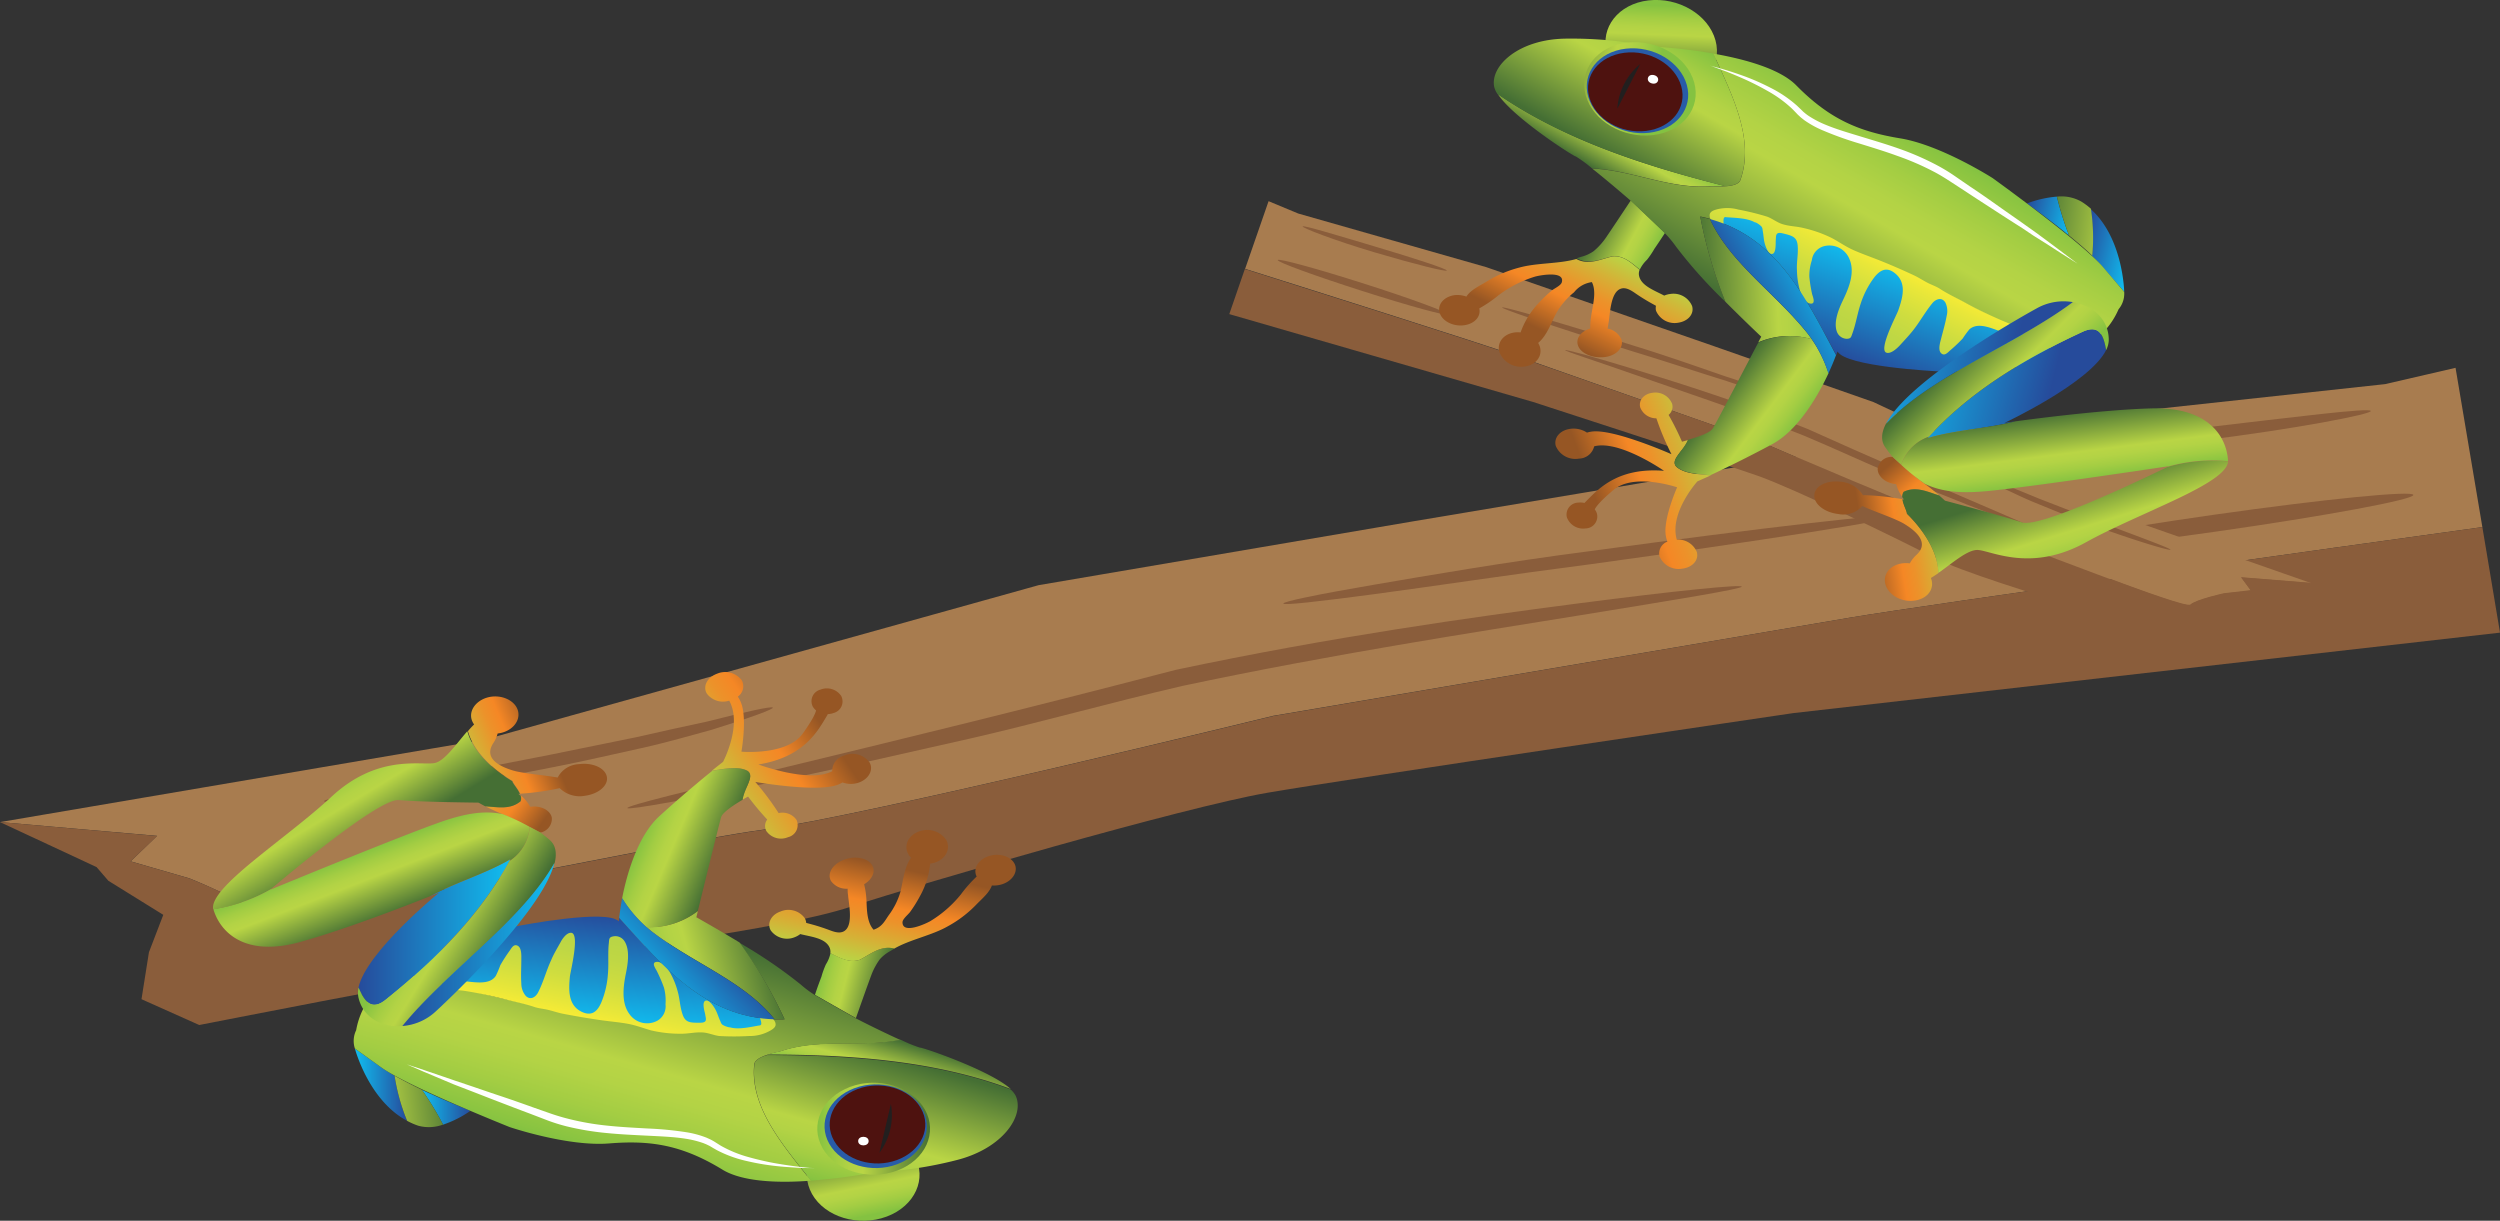 <svg id="Layer_1" data-name="Layer 1" xmlns="http://www.w3.org/2000/svg" xmlns:xlink="http://www.w3.org/1999/xlink" viewBox="0 0 372.8 182.04"><rect x="0" y="0" width="372.8" height="182.04" fill="#333333" stroke="none"/><defs><style>.cls-1{fill:#a87c4f;}.cls-2{fill:#8a5d3b;}.cls-3{fill:url(#linear-gradient);}.cls-4{fill:url(#linear-gradient-2);}.cls-5{fill:url(#linear-gradient-3);}.cls-6{fill:url(#linear-gradient-4);}.cls-7{fill:url(#linear-gradient-5);}.cls-8{fill:url(#linear-gradient-6);}.cls-9{fill:url(#linear-gradient-7);}.cls-10{fill:url(#linear-gradient-8);}.cls-11{fill:url(#linear-gradient-9);}.cls-12{fill:url(#linear-gradient-10);}.cls-13{fill:url(#linear-gradient-11);}.cls-14{fill:url(#linear-gradient-12);}.cls-15{fill:url(#linear-gradient-13);}.cls-16{fill:url(#linear-gradient-14);}.cls-17{fill:url(#linear-gradient-15);}.cls-18{fill:url(#linear-gradient-16);}.cls-19{fill:url(#linear-gradient-17);}.cls-20{fill:url(#radial-gradient);}.cls-21{fill:url(#radial-gradient-2);}.cls-22{fill:url(#linear-gradient-18);}.cls-23{fill:url(#linear-gradient-19);}.cls-24{fill:url(#linear-gradient-20);}.cls-25{fill:url(#linear-gradient-21);}.cls-26{fill:url(#linear-gradient-22);}.cls-27{fill:url(#linear-gradient-23);}.cls-28{fill:#221f1f;}.cls-29{fill:#fff;}.cls-30{fill:url(#linear-gradient-24);}.cls-31{fill:url(#linear-gradient-25);}.cls-32{fill:url(#linear-gradient-26);}.cls-33{fill:url(#linear-gradient-27);}.cls-34{fill:url(#linear-gradient-28);}.cls-35{fill:url(#linear-gradient-29);}.cls-36{fill:url(#linear-gradient-30);}.cls-37{fill:url(#linear-gradient-31);}.cls-38{fill:url(#linear-gradient-32);}.cls-39{fill:url(#linear-gradient-33);}.cls-40{fill:url(#linear-gradient-34);}.cls-41{fill:url(#linear-gradient-35);}.cls-42{fill:url(#linear-gradient-36);}.cls-43{fill:url(#linear-gradient-37);}.cls-44{fill:url(#linear-gradient-38);}.cls-45{fill:url(#linear-gradient-39);}.cls-46{fill:url(#linear-gradient-40);}.cls-47{fill:url(#radial-gradient-3);}.cls-48{fill:url(#radial-gradient-4);}.cls-49{fill:url(#linear-gradient-41);}.cls-50{fill:url(#linear-gradient-42);}.cls-51{fill:url(#linear-gradient-43);}.cls-52{fill:url(#linear-gradient-44);}.cls-53{fill:url(#linear-gradient-45);}.cls-54{fill:url(#linear-gradient-46);}</style><linearGradient id="linear-gradient" x1="-360.12" y1="-6.69" x2="-357.96" y2="3.89" gradientTransform="translate(-230.18 174.45) rotate(180)" gradientUnits="userSpaceOnUse"><stop offset="0" stop-color="#84c241"/><stop offset="0.02" stop-color="#89c441"/><stop offset="0.17" stop-color="#a3cd43"/><stop offset="0.3" stop-color="#b3d345"/><stop offset="0.4" stop-color="#b9d545"/><stop offset="1" stop-color="#456f34"/></linearGradient><linearGradient id="linear-gradient-2" x1="-362.17" y1="27.46" x2="-352.62" y2="29.84" gradientTransform="translate(-230.18 174.45) rotate(180)" gradientUnits="userSpaceOnUse"><stop offset="0" stop-color="#456f34"/><stop offset="0.6" stop-color="#b9d545"/><stop offset="0.7" stop-color="#b3d345"/><stop offset="0.83" stop-color="#a3cd43"/><stop offset="0.98" stop-color="#89c441"/><stop offset="1" stop-color="#84c241"/></linearGradient><linearGradient id="linear-gradient-3" x1="-360.94" y1="30.23" x2="-364.24" y2="45.02" gradientTransform="translate(-230.18 174.45) rotate(180)" gradientUnits="userSpaceOnUse"><stop offset="0" stop-color="#b9d545"/><stop offset="0.24" stop-color="#d5b136"/><stop offset="0.47" stop-color="#ec922a"/><stop offset="0.61" stop-color="#f58725"/><stop offset="1" stop-color="#965624"/></linearGradient><linearGradient id="linear-gradient-4" x1="-300.34" y1="9.35" x2="-293.09" y2="9.35" gradientTransform="translate(-230.18 174.45) rotate(180)" gradientUnits="userSpaceOnUse"><stop offset="0" stop-color="#264b9b"/><stop offset="1" stop-color="#10bef0"/></linearGradient><linearGradient id="linear-gradient-5" x1="-290.89" y1="12.71" x2="-283.1" y2="12.71" xlink:href="#linear-gradient-4"/><linearGradient id="linear-gradient-6" x1="-298.33" y1="10.89" x2="-279.72" y2="8.98" xlink:href="#linear-gradient-2"/><linearGradient id="linear-gradient-7" x1="-364.09" y1="19.34" x2="-362.08" y2="12.24" xlink:href="#linear-gradient-2"/><linearGradient id="linear-gradient-8" x1="-363.52" y1="16.69" x2="-357.82" y2="-3.42" xlink:href="#linear-gradient-2"/><linearGradient id="linear-gradient-9" x1="-328.51" y1="36.49" x2="-318.98" y2="2.85" xlink:href="#linear-gradient-2"/><linearGradient id="linear-gradient-10" x1="-318.25" y1="38.41" x2="-316.47" y2="22.16" xlink:href="#linear-gradient-4"/><linearGradient id="linear-gradient-11" x1="-8541.12" y1="35.48" x2="-8518.44" y2="35.48" gradientTransform="matrix(1, 0, 0, -1, 8594.57, 174.45)" xlink:href="#linear-gradient-4"/><linearGradient id="linear-gradient-12" x1="-299.58" y1="58.63" x2="-311.89" y2="63.77" xlink:href="#linear-gradient-3"/><linearGradient id="linear-gradient-13" x1="-300.61" y1="58.44" x2="-310.79" y2="51.4" xlink:href="#linear-gradient-3"/><linearGradient id="linear-gradient-14" x1="-304.51" y1="32.55" x2="-293.72" y2="39.15" xlink:href="#linear-gradient-2"/><linearGradient id="linear-gradient-15" x1="-284.86" y1="47.51" x2="-278.43" y2="58.15" xlink:href="#linear-gradient-2"/><linearGradient id="linear-gradient-16" x1="-288.33" y1="37.82" x2="-284.52" y2="47.64" xlink:href="#linear-gradient-2"/><linearGradient id="linear-gradient-17" x1="-8472.69" y1="6.14" x2="-8455.88" y2="6.14" gradientTransform="matrix(1, 0, 0, -1, 8594.57, 174.45)" xlink:href="#linear-gradient"/><radialGradient id="radial-gradient" cx="-8523.3" cy="5.16" r="7.07" gradientTransform="matrix(1.23, 0, 0, -1, 10587.64, 174.87)" gradientUnits="userSpaceOnUse"><stop offset="0" stop-color="#3066af"/><stop offset="0.71" stop-color="#2b60ab"/><stop offset="1" stop-color="#285ca8"/></radialGradient><radialGradient id="radial-gradient-2" cx="-8523.14" cy="5.54" r="6.59" gradientTransform="matrix(1.23, 0, 0, -1, 10587.64, 174.87)" gradientUnits="userSpaceOnUse"><stop offset="0" stop-color="#ed4523"/><stop offset="0.13" stop-color="#e74322"/><stop offset="0.3" stop-color="#d73e20"/><stop offset="0.49" stop-color="#bb351d"/><stop offset="0.69" stop-color="#952918"/><stop offset="0.91" stop-color="#651912"/><stop offset="1" stop-color="#4e120f"/></radialGradient><linearGradient id="linear-gradient-18" x1="-320.78" y1="21.27" x2="-323.53" y2="33.82" gradientTransform="translate(-230.18 174.45) rotate(180)" gradientUnits="userSpaceOnUse"><stop offset="0" stop-color="#fbed34"/><stop offset="0.17" stop-color="#e9e739"/><stop offset="0.49" stop-color="#cfdd3f"/><stop offset="0.78" stop-color="#bfd744"/><stop offset="1" stop-color="#b9d545"/></linearGradient><linearGradient id="linear-gradient-19" x1="-8534.58" y1="33.59" x2="-8511.91" y2="33.59" gradientTransform="matrix(1, 0, 0, -1, 8594.57, 174.45)" xlink:href="#linear-gradient-4"/><linearGradient id="linear-gradient-20" x1="-335.91" y1="57.44" x2="-351.53" y2="68.03" xlink:href="#linear-gradient-3"/><linearGradient id="linear-gradient-21" x1="-345.46" y1="31.9" x2="-326.2" y2="26.44" xlink:href="#linear-gradient-2"/><linearGradient id="linear-gradient-22" x1="-337.55" y1="46.42" x2="-326.53" y2="51.1" xlink:href="#linear-gradient-2"/><linearGradient id="linear-gradient-23" x1="-337.14" y1="34.27" x2="-328.1" y2="25.43" xlink:href="#linear-gradient-4"/><linearGradient id="linear-gradient-24" x1="-122.42" y1="28.16" x2="-120.26" y2="38.73" gradientTransform="translate(373.58 3.05) rotate(13.94)" xlink:href="#linear-gradient"/><linearGradient id="linear-gradient-25" x1="-124.46" y1="62.31" x2="-114.92" y2="64.69" gradientTransform="translate(373.58 3.05) rotate(13.94)" xlink:href="#linear-gradient-2"/><linearGradient id="linear-gradient-26" x1="-123.23" y1="65.08" x2="-126.54" y2="79.86" gradientTransform="translate(373.58 3.05) rotate(13.94)" xlink:href="#linear-gradient-3"/><linearGradient id="linear-gradient-27" x1="-62.64" y1="44.21" x2="-55.38" y2="44.21" gradientTransform="translate(373.58 3.05) rotate(13.94)" xlink:href="#linear-gradient-4"/><linearGradient id="linear-gradient-28" x1="-53.19" y1="47.57" x2="-45.4" y2="47.57" gradientTransform="translate(373.58 3.05) rotate(13.94)" xlink:href="#linear-gradient-4"/><linearGradient id="linear-gradient-29" x1="-60.63" y1="45.75" x2="-42.01" y2="43.84" gradientTransform="translate(373.58 3.05) rotate(13.94)" xlink:href="#linear-gradient-2"/><linearGradient id="linear-gradient-30" x1="-126.39" y1="54.18" x2="-124.38" y2="47.09" gradientTransform="translate(373.58 3.05) rotate(13.94)" xlink:href="#linear-gradient-2"/><linearGradient id="linear-gradient-31" x1="-125.82" y1="51.53" x2="-120.13" y2="31.43" gradientTransform="translate(373.58 3.05) rotate(13.94)" xlink:href="#linear-gradient-2"/><linearGradient id="linear-gradient-32" x1="-90.8" y1="71.34" x2="-81.28" y2="37.71" gradientTransform="translate(373.58 3.05) rotate(13.94)" xlink:href="#linear-gradient-2"/><linearGradient id="linear-gradient-33" x1="-80.55" y1="73.26" x2="-78.76" y2="57.02" gradientTransform="translate(373.58 3.05) rotate(13.94)" xlink:href="#linear-gradient-4"/><linearGradient id="linear-gradient-34" x1="-8778.83" y1="70.34" x2="-8756.15" y2="70.34" gradientTransform="matrix(-0.97, -0.24, -0.24, 0.97, -8191.09, -2123.56)" xlink:href="#linear-gradient-4"/><linearGradient id="linear-gradient-35" x1="-61.87" y1="93.48" x2="-74.17" y2="98.62" gradientTransform="translate(373.58 3.05) rotate(13.94)" xlink:href="#linear-gradient-3"/><linearGradient id="linear-gradient-36" x1="-62.9" y1="93.29" x2="-73.08" y2="86.25" gradientTransform="translate(373.58 3.05) rotate(13.94)" xlink:href="#linear-gradient-3"/><linearGradient id="linear-gradient-37" x1="-66.81" y1="67.41" x2="-56.01" y2="74.01" gradientTransform="translate(373.58 3.05) rotate(13.94)" xlink:href="#linear-gradient-2"/><linearGradient id="linear-gradient-38" x1="-47.15" y1="82.37" x2="-40.72" y2="93.01" gradientTransform="translate(373.58 3.05) rotate(13.94)" xlink:href="#linear-gradient-2"/><linearGradient id="linear-gradient-39" x1="-50.62" y1="72.68" x2="-46.81" y2="82.51" gradientTransform="translate(373.58 3.05) rotate(13.94)" xlink:href="#linear-gradient-2"/><linearGradient id="linear-gradient-40" x1="-8710.39" y1="40.98" x2="-8693.58" y2="40.98" gradientTransform="matrix(-0.97, -0.24, -0.24, 0.97, -8191.09, -2123.56)" xlink:href="#linear-gradient"/><radialGradient id="radial-gradient-3" cx="-8716.86" cy="39.6" r="7.07" gradientTransform="matrix(-1.19, -0.3, -0.24, 0.97, -10125.17, -2606.56)" xlink:href="#radial-gradient"/><radialGradient id="radial-gradient-4" cx="-8716.7" cy="39.97" r="6.59" gradientTransform="matrix(-1.19, -0.3, -0.24, 0.97, -10125.17, -2606.56)" xlink:href="#radial-gradient-2"/><linearGradient id="linear-gradient-41" x1="-83.07" y1="56.13" x2="-85.83" y2="68.67" gradientTransform="translate(373.58 3.05) rotate(13.94)" xlink:href="#linear-gradient-18"/><linearGradient id="linear-gradient-42" x1="-8772.28" y1="68.45" x2="-8749.62" y2="68.45" gradientTransform="matrix(-0.97, -0.24, -0.24, 0.97, -8191.09, -2123.56)" xlink:href="#linear-gradient-4"/><linearGradient id="linear-gradient-43" x1="-98.2" y1="92.29" x2="-113.81" y2="102.88" gradientTransform="translate(373.58 3.05) rotate(13.94)" xlink:href="#linear-gradient-3"/><linearGradient id="linear-gradient-44" x1="-107.76" y1="66.75" x2="-88.49" y2="61.28" gradientTransform="translate(373.58 3.05) rotate(13.94)" xlink:href="#linear-gradient-2"/><linearGradient id="linear-gradient-45" x1="-99.84" y1="81.27" x2="-88.82" y2="85.95" gradientTransform="translate(373.58 3.05) rotate(13.94)" xlink:href="#linear-gradient-2"/><linearGradient id="linear-gradient-46" x1="-99.43" y1="69.12" x2="-90.39" y2="60.28" gradientTransform="translate(373.58 3.05) rotate(13.94)" xlink:href="#linear-gradient-4"/></defs><title>under-over-position</title><path class="cls-1" d="M19.48,128.44l8.8,2.55s8.8,3.53,10.37,5.59,60.2-10.88,75-12.84,76.21-17,76.21-17L276,92.08C288.44,90,348,81.67,370.17,78.6l-4-23.75-10.5,2.43-65.22,7.08L210.68,77.75l-55.8,9.51-82.47,23L0,122.59l23.42,2.05Z"/><path class="cls-2" d="M16.16,131.34l8.19,5.08L22.21,142l-1.11,7,8.61,3.85s33-6.48,46.42-8.77,39.92-5.31,50.71-8.86,49.68-14.85,62.14-17,78.42-11.88,78.42-11.88l105.4-12L370.17,78.6C348,81.67,288.44,90,276,92.08l-86.08,14.68s-61.36,15-76.21,17-73.49,14.9-75,12.84S28.28,131,28.28,131l-8.8-2.55,3.95-3.79L0,122.59l14.4,6.71Z"/><path class="cls-2" d="M115.24,105.51c-.23-.22-4,.62-9.85,2.1-3,.64-6.58,1.42-10.51,2.32l-13,2.65c-18.48,3.65-33.61,6.36-33.57,6.89s15.38-1.36,34.14-5.06c4.68-.92,9.11-1.95,13.15-2.84s7.57-1.95,10.55-2.75C112,107,115.46,105.72,115.24,105.51Z"/><path class="cls-2" d="M259.73,87.48c0-.36-9.42.55-24.7,2.54s-36.4,4.92-59.76,9.88c-45.15,11.8-81.89,19.84-81.71,20.6.13.34,9.54-1.36,24.63-4.49,7.53-1.6,16.48-3.6,26.39-5.86s20.89-5.35,31.72-7.86c22.54-4.79,43.7-8,58.83-10.46S259.71,87.83,259.73,87.48Z"/><path class="cls-2" d="M283.09,76.89c.08-.54-20.47,1.82-45.89,5.28-12.71,1.64-24.17,3.63-32.46,5.05S191.34,89.7,191.37,90s5.19-.29,13.49-1.39,19.76-2.85,32.38-4.48C262.49,80.66,283,77.44,283.09,76.89Z"/><path class="cls-2" d="M359.88,73.81c0-.71-13.31.61-29.68,2.94s-29.64,4.79-29.62,5.49,13.32-.61,29.68-2.94S359.91,74.51,359.88,73.81Z"/><path class="cls-2" d="M353.53,61.27c-.37-.48-11.12.89-25,2.51s-25.07,3.37-25.14,3.91,11.13-.28,25-2S353.89,61.73,353.53,61.27Z"/><path class="cls-1" d="M335.64,88l-4,.46s-4.12.89-5,1.68S301.07,80.93,294.71,79s-32.14-13.1-32.14-13.1L225.94,53c-5.3-1.86-30.78-9.92-40.27-12.91L189.17,30l4.42,1.84,28.05,8,34,11.8,23.74,8.32,34.43,16.2,30.81,10.79-10.42-.84Z"/><path class="cls-2" d="M336.88,89.56l-4,1.62.52,2.61,0,3.15-4.06,1s-14-5.3-19.69-7.29-17.1-5.3-21.56-7.65-20.67-10.2-26-12.06-33.48-11-33.48-11l-45.3-13.1,2.32-6.72c9.49,3,35,11.06,40.27,12.91l36.63,12.83S288.35,77,294.71,79s31.1,12,31.93,11.21,5-1.68,5-1.68l4-.46-1.45-2,10.42.84-6.81,1.87Z"/><path class="cls-2" d="M295.38,70.87a25,25,0,0,1,4.16,1.65c1.27.5,2.78,1.11,4.43,1.8l5.49,2.13c7.83,3,14.26,5.29,14.2,5.52s-6.64-1.74-14.58-4.76c-2-.75-3.85-1.53-5.55-2.22s-3.17-1.42-4.42-2C296.68,71.75,295.27,70.95,295.38,70.87Z"/><path class="cls-2" d="M233.4,52.22c0-.16,4.09.94,10.64,2.95s15.59,4.86,25.45,8.77c18.91,8.53,34.41,14.78,34.28,15.1-.08.14-4.08-1.3-10.46-3.8-3.18-1.26-7-2.8-11.13-4.53s-8.76-3.9-13.31-5.8c-9.52-3.78-18.56-6.74-25-9S233.38,52.38,233.4,52.22Z"/><path class="cls-2" d="M224,45.85c0-.24,8.84,2.32,19.72,5.73C249.12,53.24,254,55,257.52,56.2a42.93,42.93,0,0,1,5.65,2.19,43,43,0,0,1-5.81-1.61c-3.56-1.09-8.45-2.72-13.86-4.37C232.7,49,223.94,46.09,224,45.85Z"/><path class="cls-2" d="M190.53,38.78c.06-.31,5.79,1.26,12.79,3.49s12.63,4.3,12.57,4.61-5.79-1.26-12.79-3.5S190.47,39.09,190.53,38.78Z"/><path class="cls-2" d="M194.25,33.76c.2-.18,4.8,1.22,10.78,3s10.74,3.34,10.72,3.58-4.85-.95-10.81-2.72S194.05,33.94,194.25,33.76Z"/><path class="cls-3" d="M136.35,172.3c-1.94-3.44-6.93-4.94-11.15-3.36s-6.05,5.66-4.11,9.11,6.93,4.94,11.15,3.36S138.29,175.74,136.35,172.3Z"/><path class="cls-4" d="M128.19,143.13c-1.57.48-2.91-.3-4.35-1a4.9,4.9,0,0,1-.68,1.67,12.76,12.76,0,0,0-.67,1.85c-.32.84-.63,1.68-.91,2.53l-.05.17,6.1,3.47.13-.35c.71-2,1.41-4,2.15-6a9.94,9.94,0,0,1,1.29-2.42,5.75,5.75,0,0,1,1.62-1.26l.57-.35C131.31,140.91,129.75,142.36,128.19,143.13Z"/><path class="cls-5" d="M114.93,138.74a3,3,0,0,0,3.61,1,3.06,3.06,0,0,0,.79-.45c1.69.42,3.67.59,4.35,1.95a1.55,1.55,0,0,1,.14.9c1.44.72,2.78,1.5,4.35,1,1.56-.77,3.12-2.22,5.19-1.69,2.38-1.36,5.53-1.94,7.94-3.3a17.71,17.71,0,0,0,4.26-3.23c.78-.82,2-1.81,2.35-2.88a4,4,0,0,0,1.7-.24c1.54-.58,2.27-2,1.63-3.09s-2.4-1.57-3.93-1-2.23,1.9-1.67,3a19.59,19.59,0,0,0-2.35,2.66,17.53,17.53,0,0,1-4.58,4c-.61.35-4.12,2-4.13.17,0-.51.85-1.15,1.15-1.57a20,20,0,0,0,1.45-2.33,12.34,12.34,0,0,0,1.53-4.86,3.71,3.71,0,0,0,.82-.19c1.58-.59,2.27-2.11,1.55-3.38A3.46,3.46,0,0,0,137,124c-1.58.6-2.27,2.11-1.55,3.38a2.51,2.51,0,0,0,.41.53c-1.07,1.46-1.19,3.62-1.61,5.15a11.07,11.07,0,0,1-1.76,3.47c-.63.94-1,1.69-2.22,2.11-1-1.09-1-3-1.06-4.32a12.26,12.26,0,0,0-.35-2.46c1.2-.72,1.74-1.87,1.21-2.81-.63-1.11-2.51-1.49-4.21-.85s-2.57,2.06-1.94,3.17a2.8,2.8,0,0,0,2.48,1.15c0,.3,0,.62.07,1,.09,1.28.81,4.39-.54,5.3-.69.47-1.63.11-2.32-.15a29.06,29.06,0,0,0-2.87-.91l-.52-.14a1.71,1.71,0,0,0-.21-.7,3,3,0,0,0-3.61-1C115,136.39,114.34,137.68,114.93,138.74Z"/><path class="cls-6" d="M70.16,165.64s-3.58-1.4-7.25-3.13a46,46,0,0,1,3.16,5.2A16,16,0,0,0,70.16,165.64Z"/><path class="cls-7" d="M52.92,156.35s2,7.69,7.79,10.79a29.09,29.09,0,0,1-1.87-6.73c-.74-.43-1.42-.85-2-1.25Z"/><path class="cls-8" d="M62.38,167.87a6.09,6.09,0,0,0,3.69-.17,46,46,0,0,0-3.16-5.2c-1.41-.67-2.83-1.39-4.07-2.09a29.09,29.09,0,0,0,1.87,6.73A10.51,10.51,0,0,0,62.38,167.87Z"/><path class="cls-9" d="M137.14,156.21a20.78,20.78,0,0,1-2.8-1.15l-.22,0c-5.93,1.14-11.86-.29-17.79,1.71a17.53,17.53,0,0,0-1.91.48c12.43,0,25,.91,36.3,5.14C147.68,159.62,137.53,156.15,137.14,156.21Z"/><path class="cls-10" d="M112.49,158.8c-.61,6.29,4.2,11.91,8.46,17.25a81.75,81.75,0,0,0,9.4-1.23A59.87,59.87,0,0,0,142.62,173c7-1.76,10.23-6.72,8.82-9.63a3.22,3.22,0,0,0-.73-.9c-11.27-4.24-23.87-5.1-36.3-5.14C113.4,157.62,112.49,158.11,112.49,158.8Z"/><path class="cls-11" d="M53.11,153.63a3.64,3.64,0,0,0-.19,2.72h0l3.93,2.82C60.78,162,76,168.07,76,168.07s8.67,2.94,14.82,2.44,10.87.2,16.95,3.93c3,1.81,8.37,2,13.15,1.62-4.26-5.35-9.07-11-8.46-17.25,0-1.14,2.44-1.71,3.84-2,5.93-2,11.86-.57,17.79-1.71l.22,0c-1.81-.82-4.28-2-6.72-3.26l-6.1-3.47a16.44,16.44,0,0,1-2.1-1.57,70.56,70.56,0,0,0-9.14-6.22A67,67,0,0,1,117,152a21,21,0,0,1-3.53-.15c.6.65.15,1.19.53,2-19.11,0-36.26-3.92-54.34-8.9-.54.35-1.08.71-1.63,1.09A11.59,11.59,0,0,0,53.11,153.63Z"/><path class="cls-12" d="M113.44,151.82c-9.49-1.2-15.49-8.82-21.12-15,0,.36-.06.57-.06.57-1.73-1.88-14.56.59-15.88.85-8.59,2.29-12.63,4-16.76,6.63,18.08,5,34.86,8.9,54,8.9C113.22,153,114,152.48,113.44,151.82Z"/><path class="cls-13" d="M53.45,147.27c.91,2.16,2,3.56,4.19,1.7,7.8-6.29,14.24-12.93,18.49-20.86-3.77,2.21-8.16,3.45-12.11,5.58l1.47-.59S54.63,141.93,53.45,147.27Z"/><path class="cls-14" d="M77.57,118.36a40,40,0,0,0,5.89-.83,4.26,4.26,0,0,0,3.8,1.13c2-.27,3.49-1.54,3.23-2.84s-2.11-2.14-4.16-1.87a3.74,3.74,0,0,0-3.17,2c-2-.37-5.23-.61-6.72-1.07-2.4-.74-4.26-2-2.85-4.11a4.6,4.6,0,0,0,.62-1.4h.07c1.94-.25,3.27-1.69,3-3.2s-2.11-2.53-4-2.28-3.27,1.69-3,3.2a2.32,2.32,0,0,0,.42.94c-.31.3-.62.63-.92,1,.82,3,3.6,5.63,6.69,7.45C76.49,116.83,77.23,117.57,77.57,118.36Z"/><path class="cls-15" d="M77.66,119.48c-1.55,1.31-3.45.86-5.27.76.67.34,1.6.79,2.55,1.17a50.76,50.76,0,0,1,5.6,2.75,2.1,2.1,0,0,0,1.75-2.22c-.21-1.1-1.6-1.83-3.09-1.64l-.14,0a5.75,5.75,0,0,0-1.38-1.66A1.3,1.3,0,0,1,77.66,119.48Z"/><path class="cls-16" d="M76,128.37c-4.25,7.82-10.63,14.38-18.34,20.6-2.19,1.85-3.28.45-4.19-1.7a3.42,3.42,0,0,0,0,1.55c.73,3.06,3.63,4.42,6.57,4.19,6.64-8.18,17.65-15.51,22.67-24.31.35-1.46.17-2.67-.75-3.46-.47-.4-.92-.76-1.37-1.1L79,123.31A6.63,6.63,0,0,1,76,128.37Z"/><path class="cls-17" d="M59.47,119.31c3.16.29,11.89.38,11.89.38s.41.23,1,.55c1.83.1,3.72.55,5.27-.76a1.3,1.3,0,0,0,0-.82l-.34-.28.23,0c-.34-.79-1.07-1.54-1.14-1.89-3.09-1.83-5.87-4.46-6.69-7.45-1.75,2-3.45,4.57-5,4.77-2.2.29-8.53-1.26-15.26,5S31.14,132.32,31.79,135.6a24.45,24.45,0,0,0,8.58-3C41.84,131.37,56.46,119,59.47,119.31Z"/><path class="cls-18" d="M44.79,140.46c6.62-1.84,15.72-5.37,19.23-6.77,3.95-2.13,8.33-3.37,12.11-5.58l-.14.26a6.63,6.63,0,0,0,3-5.05,30.53,30.53,0,0,0-4-1.91c-2.88-.62-5.83-.06-9.55,1.26-6.63,2.36-25.12,10-25.12,10l.12-.1a24.45,24.45,0,0,1-8.58,3,1.55,1.55,0,0,0,0,.15C32.88,138.95,36.43,142.79,44.79,140.46Z"/><path class="cls-19" d="M137.91,165.44c-1.94-3.44-6.93-4.94-11.15-3.36s-6.05,5.66-4.11,9.11,6.93,4.94,11.15,3.36S139.85,168.88,137.91,165.44Z"/><path class="cls-20" d="M137.52,165.33c-1.77-3.13-6.3-4.49-10.13-3.05s-5.5,5.15-3.73,8.28,6.3,4.49,10.13,3.05S139.28,168.46,137.52,165.33Z"/><path class="cls-21" d="M137.31,165.25c-1.65-2.92-5.88-4.19-9.45-2.84s-5.13,4.8-3.48,7.71,5.87,4.19,9.44,2.84S139,168.17,137.31,165.25Z"/><path class="cls-22" d="M69.22,147.75a64.51,64.51,0,0,1,6.47,1.36c1.35.35,2.72.61,4,1.05.66.22,1.31.26,2,.42s1.46.43,2.21.58c2,.39,3.92.71,5.93,1,1.25.17,2.52.28,3.75.5s2.34.66,3.54,1a19,19,0,0,0,4.52.49c1.1,0,2.12-.28,3.27-.18.79.07,1.55.42,2.34.52a38.17,38.17,0,0,0,4.46,0,6.19,6.19,0,0,0,3.2-.83c.64-.38.93-.72.64-1.33a1.85,1.85,0,0,0-1.28-.95c-.65-.22-.88-.14-1,.2.15.59.51,1.34-.06,1.34-1.2.2-3.06.66-4.34.28l-.1,0a3.1,3.1,0,0,1-1-.37c-.26-.18-.28-.41-.4-.66-.24-.51-.39-1.07-.65-1.56-.16-.32-.92-1.6-1.51-1.39s-.12,1.67-.06,2c.12.76.4,1.3-.81,1.29-1.41,0-2.13,0-2.55-1.23s-.41-2.39-.77-3.57A11.76,11.76,0,0,0,99.9,145c-.3-.49-1.1-1.65-2-1.56s0,1.18.11,1.49a21.81,21.81,0,0,1,1,2.34,7.36,7.36,0,0,1,.23,2.49,2.47,2.47,0,0,1-1.2,2.44,3.21,3.21,0,0,1-4.19-1c-1.27-1.72-.88-4.24-.5-6.12.28-1.38.61-3.46-.24-4.75a1.61,1.61,0,0,0-1.65-.7c-.67.12-.61.41-.67,1-.17,1.53,0,3.11-.14,4.65a13.32,13.32,0,0,1-1,4.24c-.44,1-1.15,2-2.57,1.5-2.48-.9-2.27-3.5-2.1-5.37.07-.76,1.53-6.44.2-6.55-.71-.06-1.39,1-1.62,1.46-.47.85-1,1.72-1.36,2.59-.74,1.59-1.15,3.26-1.95,4.82-.33.66-1.08,1.25-1.83.56a2.88,2.88,0,0,1-.68-1.89c-.08-1.19,0-2.4,0-3.59,0-.49.07-1.66-.51-2s-.91.25-1.18.65a24,24,0,0,0-1.44,2.23,15.78,15.78,0,0,1-.67,1.58c-1,1.54-3.51.85-5.21.77-.61,0-1.55,0-1.71.67S68.64,147.66,69.22,147.75Z"/><path class="cls-23" d="M60,153a8.18,8.18,0,0,0,5-2.2s15.87-14.53,17.67-22.11C77.64,137.5,66.63,144.84,60,153Z"/><path class="cls-24" d="M111.44,114.92c1.21.74-.46,2.55-.7,4.32l.81-.46a41.41,41.41,0,0,0,2.86,3.43,1.58,1.58,0,0,0-.12,1.73,2.67,2.67,0,0,0,3.22.9,1.85,1.85,0,0,0,1.26-2.59,2.56,2.56,0,0,0-2.66-1,40.37,40.37,0,0,0-3.48-4.65s9.34,1.64,12.38.39a5,5,0,0,0,.62-.31,3.65,3.65,0,0,0,2.49,0c1.48-.56,2.17-1.91,1.54-3a3.16,3.16,0,0,0-3.81-1,2.38,2.38,0,0,0-1.75,2.32c-3.39,1.84-11-1-11-1,7.09-1.16,9-5.32,10.31-7.42l0-.09a2.72,2.72,0,0,0,.9-.17,1.78,1.78,0,0,0,1.13-2.54,2.58,2.58,0,0,0-3.1-.94,1.78,1.78,0,0,0-1.13,2.54,1.94,1.94,0,0,0,.48.55c-.07.37-.43,1.29-2,3.48-2.36,3.28-9.13,2.68-9.13,2.68s.79-4.4.08-6.9a4.62,4.62,0,0,0-.62-1.31,1.88,1.88,0,0,0,.61-2.41,3.09,3.09,0,0,0-3.72-1c-1.45.54-2.13,1.86-1.52,2.94a3,3,0,0,0,3.35,1.07l0,0c2,3.62-.92,9.13-.92,9.13s-.63.48-1.68,1.33C108.13,114.61,110.08,114.22,111.44,114.92Z"/><path class="cls-25" d="M96.43,138.24l.71.61c6.05,4.69,13.85,7.47,18.35,13.13.49,0,1,0,1.49,0a67,67,0,0,0-6.7-11.44c-3.44-2.08-6.44-3.76-6.44-3.76l.23-.93A11.78,11.78,0,0,1,96.43,138.24Z"/><path class="cls-26" d="M104.06,135.84c.77-3.13,3.21-13.12,3.48-14,.23-.75,2.1-1.94,3.2-2.58.24-1.77,1.91-3.58.7-4.32-1.36-.7-3.31-.3-5.22,0-1.75,1.41-4.67,3.83-7.89,6.76s-4.86,8.62-5.56,12.26a19.21,19.21,0,0,0,3.65,4.32A11.78,11.78,0,0,0,104.06,135.84Z"/><path class="cls-27" d="M115.49,152c-4.5-5.66-12.29-8.44-18.35-13.13a19.65,19.65,0,0,1-4.36-4.93c-.24,1.28-.38,2.32-.45,2.92C98.35,143.44,104.79,151.7,115.49,152Z"/><path class="cls-28" d="M132.85,164.61l-1.72,7.32A9.44,9.44,0,0,0,132.85,164.61Z"/><ellipse class="cls-29" cx="128.75" cy="170.16" rx="0.78" ry="0.64"/><path class="cls-29" d="M121.51,174.18h-.72c-.47,0-1.17,0-2.05-.06s-2-.12-3.18-.26a35,35,0,0,1-4.08-.7,18.14,18.14,0,0,1-4.58-1.65l-.56-.32-.52-.31-.52-.25c-.19-.07-.37-.16-.57-.22a14.55,14.55,0,0,0-2.53-.61c-1.8-.28-3.73-.35-5.71-.45s-4-.19-6-.39a41.29,41.29,0,0,1-6-1,26.46,26.46,0,0,1-2.82-.88l-2.61-1c-1.72-.64-3.37-1.28-4.94-1.88s-3-1.17-4.41-1.71l-2-.77L66,161l-2.83-1.19L61.31,159l-.64-.28.67.22,1.9.63,2.94,1,1.8.62,2,.67c1.4.47,2.91,1,4.51,1.53s3.28,1.12,5,1.74l2.65.93c.87.3,1.77.57,2.7.8a40.08,40.08,0,0,0,5.77,1c2,.21,4,.31,5.95.42a51.3,51.3,0,0,1,5.87.57,14.47,14.47,0,0,1,2.77.74c.22.08.43.19.64.28s.42.22.62.33l.54.34.49.31a18.2,18.2,0,0,0,4.22,1.72c1.41.39,2.74.69,3.93.9s2.24.36,3.11.47,1.56.18,2,.22Z"/><path class="cls-30" d="M239.63,7.91c1.06,3.81,5.54,6.47,10,5.95s7.24-4,6.18-7.85-5.54-6.47-10-5.95S238.57,4.1,239.63,7.91Z"/><path class="cls-31" d="M240.53,38.2c1.64-.09,2.76,1,4,2a4.9,4.9,0,0,1,1.07-1.46,12.75,12.75,0,0,0,1.1-1.63c.51-.74,1-1.48,1.49-2.23l.09-.16-5.09-4.84-.21.31c-1.17,1.76-2.33,3.52-3.53,5.28a9.93,9.93,0,0,1-1.83,2,5.74,5.74,0,0,1-1.88.84l-.64.2C237,39.59,238.83,38.56,240.53,38.2Z"/><path class="cls-32" d="M252.33,45.65a3,3,0,0,0-3.28-1.81,3.06,3.06,0,0,0-.88.24c-1.54-.81-3.42-1.46-3.75-2.94a1.55,1.55,0,0,1,.08-.91c-1.22-1-2.34-2.13-4-2-1.7.37-3.57,1.4-5.44.39-2.64.75-5.83.55-8.5,1.28A17.7,17.7,0,0,0,221.67,42c-1,.61-2.42,1.26-3,2.23A4,4,0,0,0,217,44c-1.63.19-2.67,1.36-2.33,2.6s1.95,2.1,3.58,1.91,2.62-1.3,2.34-2.52a19.57,19.57,0,0,0,2.92-2,17.52,17.52,0,0,1,5.39-2.74c.68-.19,4.47-.92,4,.83-.12.5-1.1.91-1.49,1.24a20,20,0,0,0-2,1.91,12.33,12.33,0,0,0-2.66,4.34,3.71,3.71,0,0,0-.85,0c-1.67.2-2.71,1.5-2.32,2.9a3.46,3.46,0,0,0,3.74,2.19c1.67-.2,2.71-1.5,2.32-2.91a2.51,2.51,0,0,0-.27-.61c1.39-1.16,2-3.22,2.8-4.61a11.07,11.07,0,0,1,2.55-2.94,4.07,4.07,0,0,1,2.66-1.52c.68,1.3.2,3.15,0,4.45a12.26,12.26,0,0,0-.25,2.47c-1.34.41-2.14,1.4-1.85,2.43.34,1.23,2.08,2,3.88,1.84s3-1.38,2.64-2.6A2.8,2.8,0,0,0,239.72,49c.06-.29.1-.61.16-.94.22-1.26.27-4.46,1.8-5,.78-.29,1.61.28,2.22.7a29.08,29.08,0,0,0,2.57,1.58l.47.26a1.71,1.71,0,0,0,0,.72,3,3,0,0,0,3.28,1.81C251.72,47.92,252.66,46.83,252.33,45.65Z"/><path class="cls-33" d="M302.26,30.34s3.14,2.22,6.28,4.79a46,46,0,0,1-1.82-5.81A16,16,0,0,0,302.26,30.34Z"/><path class="cls-34" d="M316.76,43.52s-.13-8-5-12.35a29.09,29.09,0,0,1,.2,7c.62.59,1.18,1.17,1.63,1.7Z"/><path class="cls-35" d="M310.35,30.05a6.09,6.09,0,0,0-3.62-.73,46,46,0,0,0,1.82,5.81c1.21,1,2.42,2,3.45,3a29.09,29.09,0,0,0-.2-7A10.51,10.51,0,0,0,310.35,30.05Z"/><path class="cls-36" d="M235,23.34a20.8,20.8,0,0,1,2.44,1.79l.22,0c6,.32,11.44,3.14,17.68,2.63a17.53,17.53,0,0,0,2,0c-12.05-3-24.08-6.92-34-13.75C225.58,17.49,234.6,23.3,235,23.34Z"/><path class="cls-37" d="M259.54,26.77c2.11-6-1.21-12.57-4.06-18.79a81.75,81.75,0,0,0-9.42-1.07A59.87,59.87,0,0,0,233.7,5.76c-7.17,0-11.55,4.06-10.88,7.22a3.23,3.23,0,0,0,.49,1.05c9.92,6.83,21.94,10.71,34,13.75C258.37,27.69,259.37,27.45,259.54,26.77Z"/><path class="cls-38" d="M315.92,46.12a3.64,3.64,0,0,0,.84-2.59h0l-3.13-3.68c-3.14-3.68-16.47-13.28-16.47-13.28s-7.71-4.94-13.8-5.94-10.5-2.82-15.5-7.9c-2.43-2.47-7.65-3.91-12.37-4.74,2.84,6.22,6.17,12.83,4.06,18.79-.27,1.11-2.78,1.07-4.21,1-6.23.51-11.65-2.31-17.68-2.63l-.22,0c1.56,1.23,3.67,3,5.74,4.79l5.09,4.84a16.45,16.45,0,0,1,1.66,2A70.61,70.61,0,0,0,257.29,45a67,67,0,0,1-3.75-12.72,21,21,0,0,1,3.39,1c-.42-.78.14-1.19,0-2,18.54,4.61,34.24,12.55,50.6,21.75.61-.21,1.22-.43,1.85-.67A11.59,11.59,0,0,0,315.92,46.12Z"/><path class="cls-39" d="M256.93,33.31c8.92,3.45,12.91,12.29,16.89,19.64l.19-.54c1.23,2.25,14.27,2.94,15.61,3,8.89-.15,13.22-.81,17.86-2.39-16.35-9.2-31.69-17-50.23-21.66C257.44,32.21,256.51,32.53,256.93,33.31Z"/><path class="cls-40" d="M314.06,52.21c-.36-2.31-1.08-3.93-3.66-2.66-9.08,4.22-16.93,9.11-23,15.79,4.19-1.24,8.75-1.38,13.09-2.5l-1.57.22S311.63,57.1,314.06,52.21Z"/><path class="cls-41" d="M283.7,74.44a40,40,0,0,0-5.91-.61,4.26,4.26,0,0,0-3.42-2c-2-.23-3.75.65-3.82,2s1.54,2.59,3.58,2.82a3.74,3.74,0,0,0,3.56-1.19c1.87.85,4.93,1.85,6.27,2.66,2.15,1.3,3.66,3,1.77,4.67A4.6,4.6,0,0,0,284.8,84h-.07c-1.94-.22-3.58.85-3.66,2.39s1.44,3,3.38,3.19,3.58-.85,3.66-2.39a2.32,2.32,0,0,0-.18-1c.37-.22.75-.47,1.13-.73-.08-3.11-2.14-6.33-4.7-8.85C284.37,76.19,283.83,75.29,283.7,74.44Z"/><path class="cls-42" d="M283.88,73.34c1.82-.9,3.55,0,5.3.54-.57-.49-1.36-1.15-2.19-1.75a50.79,50.79,0,0,1-4.77-4A2.1,2.1,0,0,0,280,69.85c-.06,1.12,1.11,2.16,2.61,2.33h.14a5.75,5.75,0,0,0,.94,1.94A1.3,1.3,0,0,1,283.88,73.34Z"/><path class="cls-43" d="M287.64,65.12c6-6.56,13.78-11.39,22.76-15.57,2.57-1.27,3.29.35,3.66,2.66a3.42,3.42,0,0,0,.4-1.5c0-3.15-2.45-5.17-5.37-5.66-8.42,6.33-20.86,10.8-27.85,18.12-.69,1.34-.81,2.55-.1,3.54.36.5.71,1,1.07,1.4,0,0,.56.52,1.3,1.18A6.63,6.63,0,0,1,287.64,65.12Z"/><path class="cls-44" d="M301.49,77.89c-3-1-11.45-3.23-11.45-3.23s-.34-.32-.87-.78c-1.75-.54-3.48-1.43-5.3-.54a1.3,1.3,0,0,0-.21.79c.15.21.26.35.26.35l-.23,0c.13.85.67,1.75.66,2.11,2.56,2.52,4.62,5.74,4.7,8.85,2.18-1.52,4.45-3.6,6-3.42,2.21.25,8,3.28,16-1.15s21-8.72,21.2-12.06a24.45,24.45,0,0,0-9,.82C321.51,70.43,304.34,78.88,301.49,77.89Z"/><path class="cls-45" d="M320.83,60.9c-6.86.19-16.55,1.42-20.3,1.93-4.34,1.11-8.9,1.26-13.09,2.5l.2-.21a6.63,6.63,0,0,0-4.13,4.18A30.55,30.55,0,0,0,287,72.13c2.65,1.3,5.65,1.47,9.58,1.08,7-.69,26.8-3.69,26.8-3.69l-.14.07a24.45,24.45,0,0,1,9-.82,1.55,1.55,0,0,0,0-.16C332,65.24,329.5,60.66,320.83,60.9Z"/><path class="cls-46" d="M236.46,14.2c1.06,3.81,5.54,6.47,10,5.95s7.24-4,6.18-7.85-5.54-6.47-10-5.95S235.41,10.39,236.46,14.2Z"/><path class="cls-47" d="M236.82,14.4c1,3.46,5,5.88,9.1,5.4s6.58-3.67,5.62-7.13-5-5.88-9.1-5.41S235.86,10.93,236.82,14.4Z"/><path class="cls-48" d="M237,14.52c.9,3.23,4.69,5.48,8.48,5s6.13-3.42,5.23-6.65-4.69-5.48-8.48-5S236.1,11.3,237,14.52Z"/><path class="cls-49" d="M298.87,47.94a64.54,64.54,0,0,1-5.95-2.88c-1.23-.66-2.5-1.24-3.65-2-.58-.37-1.21-.57-1.83-.89s-1.31-.77-2-1.1c-1.84-.86-3.63-1.64-5.52-2.38-1.17-.46-2.37-.88-3.52-1.39s-2.11-1.2-3.21-1.79A19,19,0,0,0,268.92,34c-1.07-.27-2.12-.24-3.22-.61-.75-.26-1.4-.78-2.15-1.07a38.17,38.17,0,0,0-4.33-1.07,6.19,6.19,0,0,0-3.31,0c-.71.21-1.08.48-.94,1.14a1.85,1.85,0,0,0,1,1.23c.58.37.82.35,1.06.05,0-.61-.17-1.42.38-1.28,1.21.1,3.13.1,4.28.77h.1a3.1,3.1,0,0,1,.85.59c.21.24.18.46.23.74.11.55.12,1.13.25,1.67.08.35.5,1.77,1.13,1.71s.52-1.59.55-2c.06-.77-.07-1.35,1.09-1.06,1.37.34,2.07.52,2.18,1.81s-.18,2.42-.11,3.65a11.77,11.77,0,0,0,.43,3c.17.55.67,1.87,1.57,2s.32-1.14.25-1.47a21.81,21.81,0,0,1-.4-2.51,7.36,7.36,0,0,1,.37-2.47A2.47,2.47,0,0,1,272,36.71a3.22,3.22,0,0,1,3.82,2c.82,2-.16,4.32-1,6.06-.61,1.28-1.43,3.21-.91,4.67a1.61,1.61,0,0,0,1.43,1.08c.68,0,.69-.25.88-.77.53-1.44.75-3,1.25-4.48a13.32,13.32,0,0,1,2-3.88c.66-.84,1.6-1.67,2.85-.83,2.19,1.47,1.36,3.94.75,5.72-.25.73-3,5.88-1.77,6.31.67.23,1.6-.67,1.92-1,.66-.72,1.34-1.44,1.95-2.19,1.1-1.36,1.9-2.88,3-4.21.48-.56,1.35-.95,1.91-.1a2.88,2.88,0,0,1,.21,2c-.21,1.17-.56,2.33-.85,3.48-.12.48-.47,1.59,0,2.08s.94,0,1.3-.34a24,24,0,0,0,1.93-1.82,15.77,15.77,0,0,1,1-1.37c1.39-1.24,3.61,0,5.24.51.58.17,1.51.36,1.82-.24S299.42,48.16,298.87,47.94Z"/><path class="cls-50" d="M309.1,45.05a8.17,8.17,0,0,0-5.38.93s-18.9,10.28-22.47,17.2C288.23,55.85,300.68,51.38,309.1,45.05Z"/><path class="cls-51" d="M250,69.62c-1-1,1.06-2.36,1.72-4l-.9.25a41.44,41.44,0,0,0-2-4,1.58,1.58,0,0,0,.53-1.65,2.68,2.68,0,0,0-2.91-1.65c-1.31.15-2.14,1.14-1.84,2.21A2.56,2.56,0,0,0,247,62.38a40.39,40.39,0,0,0,2.25,5.35s-8.67-3.84-11.92-3.37a5,5,0,0,0-.68.15,3.66,3.66,0,0,0-2.43-.57c-1.57.18-2.56,1.33-2.22,2.56a3.16,3.16,0,0,0,3.46,1.89,2.38,2.38,0,0,0,2.26-1.83c3.74-1,10.42,3.65,10.42,3.65-7.16-.58-10.05,3-11.79,4.71l-.07.08a2.72,2.72,0,0,0-.92-.05,1.78,1.78,0,0,0-1.71,2.19,2.58,2.58,0,0,0,2.78,1.66,1.78,1.78,0,0,0,1.71-2.19,1.94,1.94,0,0,0-.33-.65c.15-.34.72-1.15,2.78-2.89,3.08-2.61,9.5-.4,9.5-.4s-1.82,4.08-1.74,6.68a4.62,4.62,0,0,0,.29,1.42,1.88,1.88,0,0,0-1.17,2.2,3.09,3.09,0,0,0,3.38,1.83c1.54-.18,2.51-1.29,2.18-2.48a3,3,0,0,0-3-1.85v-.05c-1.11-4,3.09-8.64,3.09-8.64s.72-.32,2-.89C253.13,70.71,251.14,70.62,250,69.62Z"/><path class="cls-52" d="M270.18,50.6c-.17-.26-.36-.51-.54-.76-4.75-6-11.64-10.59-14.65-17.17-.47-.13-.95-.25-1.45-.35A67,67,0,0,0,257.29,45c2.84,2.85,5.34,5.2,5.34,5.2l-.44.85A11.77,11.77,0,0,1,270.18,50.6Z"/><path class="cls-53" d="M262.19,51.09c-1.5,2.85-6.27,12-6.76,12.77s-2.5,1.37-3.73,1.73c-.66,1.66-2.72,3-1.72,4,1.16,1,3.14,1.09,5.06,1.28,2-.94,5.45-2.59,9.28-4.66s6.79-7.19,8.35-10.56a19.22,19.22,0,0,0-2.51-5.08A11.77,11.77,0,0,0,262.19,51.09Z"/><path class="cls-54" d="M255,32.67c3,6.58,9.9,11.16,14.65,17.17a19.67,19.67,0,0,1,3,5.84c.55-1.18.93-2.16,1.14-2.73C269.56,45.09,265.3,35.52,255,32.67Z"/><path class="cls-28" d="M241.17,16.22l3.43-6.68A9.44,9.44,0,0,0,241.17,16.22Z"/><ellipse class="cls-29" cx="246.49" cy="11.82" rx="0.64" ry="0.78" transform="translate(175.56 248.18) rotate(-76.04)"/><path class="cls-29" d="M254.48,9.67l.7.17c.46.12,1.13.29,2,.55s1.87.59,3,1A35,35,0,0,1,264,13.08a18.15,18.15,0,0,1,4,2.71l.47.45.43.42c.15.12.28.24.44.36s.32.24.5.35a14.56,14.56,0,0,0,2.31,1.2c1.68.71,3.54,1.24,5.43,1.82s3.84,1.15,5.77,1.84a41.31,41.31,0,0,1,5.57,2.45,26.48,26.48,0,0,1,2.53,1.54l2.3,1.58c1.52,1,3,2.05,4.34,3s2.68,1.87,3.87,2.72l1.71,1.22,1.52,1.12,2.46,1.84,1.58,1.19.56.42-.6-.38-1.69-1.07-2.61-1.68-1.6-1L301.53,34c-1.24-.79-2.59-1.65-4-2.57s-2.92-1.88-4.45-2.9L290.73,27c-.78-.5-1.58-1-2.42-1.43a40.1,40.1,0,0,0-5.37-2.32c-1.86-.68-3.77-1.26-5.67-1.85a51.32,51.32,0,0,1-5.56-2,14.47,14.47,0,0,1-2.51-1.38c-.2-.13-.37-.28-.55-.42s-.36-.32-.53-.47l-.44-.46-.41-.42a18.21,18.21,0,0,0-3.69-2.69c-1.27-.72-2.49-1.33-3.6-1.82s-2.09-.9-2.91-1.2-1.47-.55-1.91-.7Z"/></svg>